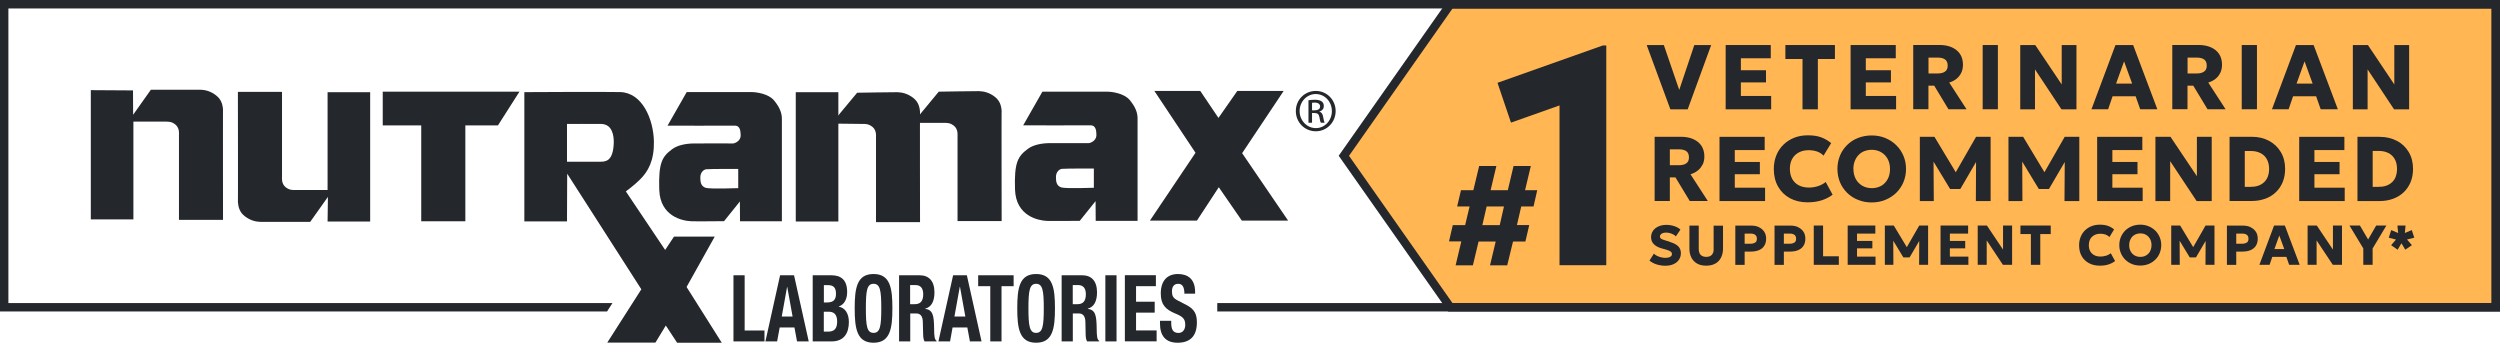 <svg width="378" height="52" viewBox="0 0 378 52" fill="none" xmlns="http://www.w3.org/2000/svg">
<path d="M219.29 46.46L203.19 23.55L219.29 0.64H377.36V46.46H219.29Z" fill="#FFB653"/>
<path d="M376.73 1.28V45.83H219.62L203.97 23.56L219.62 1.29H376.73M378 0H218.96L202.41 23.55L218.96 47.1H378V0Z" fill="#24272C"/>
<path d="M0 0V47.09H91.79L92.61 45.82H1.27V1.28H376.73V45.82H184.05V47.09H378V0H0Z" fill="#24272C"/>
<path d="M220.09 40.11L220.95 36.5H219.09L219.66 34.04H221.53L222.2 31.22H220.32L220.9 28.76H222.77L223.65 25.1H226.25L225.38 28.76H227.98L228.85 25.1H231.46L230.59 28.76H232.43L231.87 31.22H230.01L229.36 34.03H231.22L230.64 36.52H228.77L227.89 40.12H225.29L226.15 36.52H223.56L222.7 40.12H220.09V40.11ZM224.13 34.04H226.76L227.4 31.22H224.78L224.13 34.04Z" fill="#24272C"/>
<path d="M235.8 40.11V15.94L228.46 18.54L226.42 12.52L242.36 6.87H242.87V40.1H235.81L235.8 40.11Z" fill="#24272C"/>
<path d="M255.18 16.53L258.73 6.81H256.18L253.9 13.6L251.57 6.81H248.98L252.56 16.53H255.18Z" fill="#24272C"/>
<path d="M263.22 12.46H267.02V10.62H263.22V8.81H267.74V6.81H260.92V16.53H267.8V14.51H263.22V12.46Z" fill="#24272C"/>
<path d="M272.54 16.53H274.86V8.92H277.44V6.81H269.95V8.92H272.54V16.53Z" fill="#24272C"/>
<path d="M286.69 14.51H282.11V12.46H285.91V10.62H282.11V8.81H286.64V6.81H279.81V16.53H286.69V14.51Z" fill="#24272C"/>
<path d="M291.6 12.95H292.45L294.61 16.52H297.34L294.72 12.48C295.12 12.36 295.47 12.19 295.79 11.94C296.1 11.7 296.35 11.4 296.53 11.03C296.71 10.67 296.8 10.25 296.8 9.77C296.8 9.15 296.65 8.61 296.36 8.17C296.07 7.73 295.65 7.39 295.11 7.15C294.57 6.91 293.94 6.8 293.22 6.8H289.28V16.51H291.58V12.94L291.6 12.95ZM291.6 8.71H293.01C293.49 8.71 293.85 8.81 294.11 9C294.37 9.2 294.49 9.51 294.49 9.93C294.49 10.35 294.36 10.64 294.08 10.83C293.81 11.02 293.43 11.11 292.95 11.11H291.59V8.71H291.6Z" fill="#24272C"/>
<path d="M302.08 6.81H299.78V16.52H302.08V6.81Z" fill="#24272C"/>
<path d="M307.69 10.49L311.69 16.53H313.96V6.81H311.73V12.77L307.73 6.81H305.46V16.53H307.69V10.49Z" fill="#24272C"/>
<path d="M319.43 14.56H322.91L323.6 16.52H326.19L322.53 6.81H319.86L316.23 16.52H318.75L319.42 14.56H319.43ZM321.16 9.28L322.38 12.64H319.95L321.16 9.28Z" fill="#24272C"/>
<path d="M330.77 12.95H331.62L333.78 16.52H336.51L333.89 12.48C334.29 12.36 334.64 12.19 334.96 11.94C335.27 11.7 335.52 11.4 335.7 11.03C335.88 10.67 335.97 10.25 335.97 9.77C335.97 9.15 335.82 8.61 335.53 8.17C335.24 7.73 334.82 7.39 334.28 7.15C333.74 6.91 333.11 6.8 332.39 6.8H328.45V16.51H330.75V12.94L330.77 12.95ZM330.77 8.71H332.18C332.66 8.71 333.02 8.81 333.28 9C333.54 9.2 333.66 9.51 333.66 9.93C333.66 10.35 333.53 10.64 333.25 10.83C332.98 11.02 332.6 11.11 332.12 11.11H330.76V8.71H330.77Z" fill="#24272C"/>
<path d="M341.25 6.81H338.95V16.52H341.25V6.81Z" fill="#24272C"/>
<path d="M346.72 14.56H350.2L350.89 16.52H353.48L349.82 6.81H347.15L343.52 16.52H346.04L346.71 14.56H346.72ZM348.45 9.28L349.67 12.64H347.24L348.45 9.28Z" fill="#24272C"/>
<path d="M357.98 10.49L361.98 16.53H364.26V6.81H362.02V12.77L358.03 6.81H355.75V16.53H357.98V10.49Z" fill="#24272C"/>
<path d="M257.43 24.91C257.61 24.55 257.7 24.13 257.7 23.65C257.7 23.03 257.55 22.49 257.26 22.05C256.97 21.61 256.55 21.27 256.01 21.03C255.47 20.79 254.84 20.68 254.12 20.68H250.18V30.39H252.48V26.82H253.33L255.49 30.39H258.22L255.6 26.35C256 26.23 256.35 26.06 256.67 25.81C256.98 25.57 257.23 25.27 257.41 24.9L257.43 24.91ZM254.97 24.7C254.7 24.89 254.32 24.98 253.84 24.98H252.48V22.58H253.89C254.37 22.58 254.73 22.68 254.99 22.87C255.25 23.07 255.37 23.38 255.37 23.8C255.37 24.22 255.24 24.51 254.96 24.7H254.97Z" fill="#24272C"/>
<path d="M266.88 28.38H262.3V26.34H266.09V24.489H262.3V22.689H266.82V20.689H259.99V30.399H266.88V28.38Z" fill="#24272C"/>
<path d="M277.1 29.46L276.05 27.52C275.67 27.82 275.26 28.03 274.83 28.16C274.4 28.29 273.97 28.36 273.54 28.36C272.93 28.36 272.41 28.25 271.98 28.02C271.55 27.8 271.21 27.47 270.98 27.05C270.75 26.63 270.63 26.12 270.63 25.54C270.63 25.11 270.69 24.71 270.82 24.37C270.95 24.02 271.14 23.73 271.39 23.48C271.64 23.23 271.94 23.05 272.29 22.91C272.64 22.77 273.05 22.71 273.5 22.71C273.95 22.71 274.38 22.78 274.75 22.91C275.12 23.04 275.45 23.25 275.72 23.53L276.87 21.64C276.43 21.27 275.93 20.98 275.38 20.77C274.83 20.56 274.15 20.46 273.34 20.46C272.59 20.46 271.9 20.58 271.28 20.83C270.66 21.08 270.11 21.43 269.65 21.88C269.19 22.33 268.83 22.87 268.58 23.49C268.33 24.11 268.2 24.8 268.2 25.55C268.2 26.58 268.42 27.47 268.85 28.22C269.28 28.97 269.88 29.56 270.64 29.97C271.41 30.38 272.29 30.59 273.3 30.59C274.13 30.59 274.86 30.48 275.49 30.27C276.11 30.06 276.65 29.78 277.1 29.43V29.46Z" fill="#24272C"/>
<path d="M283 30.61C283.74 30.61 284.43 30.48 285.06 30.22C285.69 29.959 286.24 29.61 286.71 29.149C287.18 28.689 287.54 28.16 287.8 27.54C288.06 26.919 288.19 26.259 288.19 25.54C288.19 24.82 288.06 24.169 287.8 23.559C287.54 22.95 287.18 22.41 286.71 21.95C286.24 21.489 285.69 21.13 285.06 20.869C284.43 20.61 283.74 20.48 283 20.48C282.26 20.48 281.57 20.61 280.93 20.86C280.29 21.11 279.75 21.47 279.28 21.93C278.82 22.39 278.45 22.919 278.2 23.54C277.95 24.16 277.82 24.82 277.82 25.54C277.82 26.259 277.95 26.919 278.2 27.54C278.45 28.16 278.82 28.689 279.28 29.149C279.75 29.61 280.29 29.97 280.93 30.22C281.56 30.48 282.25 30.61 283 30.61ZM280.23 25.549C280.23 25.11 280.3 24.709 280.44 24.349C280.58 23.989 280.77 23.689 281.02 23.43C281.27 23.169 281.56 22.98 281.9 22.849C282.24 22.72 282.61 22.649 283 22.649C283.53 22.649 284.01 22.77 284.42 23.009C284.84 23.25 285.17 23.59 285.41 24.02C285.65 24.459 285.77 24.97 285.77 25.549C285.77 25.989 285.7 26.39 285.57 26.75C285.43 27.11 285.24 27.41 284.99 27.669C284.74 27.93 284.45 28.119 284.11 28.25C283.77 28.38 283.4 28.45 283.01 28.45C282.48 28.45 282.01 28.329 281.59 28.09C281.17 27.849 280.84 27.509 280.6 27.079C280.36 26.64 280.24 26.13 280.24 25.549H280.23Z" fill="#24272C"/>
<path d="M300.98 30.399V20.689H298.78L295.71 26.04L292.49 20.689H290.28V30.399H292.39L292.35 24.439L294.86 28.579H296.4L298.78 24.489L298.75 30.399H300.98Z" fill="#24272C"/>
<path d="M314.39 30.399V20.689H312.18L309.12 26.04L305.9 20.689H303.68V30.399H305.79L305.76 24.439L308.27 28.579H309.8L312.19 24.489L312.15 30.399H314.39Z" fill="#24272C"/>
<path d="M323.92 22.689V20.689H317.09V30.399H323.97V28.38H319.39V26.34H323.19V24.489H319.39V22.689H323.92Z" fill="#24272C"/>
<path d="M332.17 26.64L328.18 20.689H325.9V30.399H328.13V24.369L332.13 30.399H334.41V20.689H332.17V26.64Z" fill="#24272C"/>
<path d="M342.51 30.05C343.13 29.82 343.66 29.49 344.11 29.06C344.56 28.63 344.9 28.12 345.15 27.52C345.39 26.92 345.51 26.26 345.51 25.54C345.51 24.58 345.3 23.74 344.87 23.01C344.44 22.28 343.85 21.71 343.09 21.3C342.33 20.89 341.45 20.68 340.44 20.68H337.11V30.39H340.44C341.2 30.39 341.89 30.27 342.51 30.04V30.05ZM339.41 28.26V22.83H340.32C340.87 22.83 341.35 22.93 341.77 23.14C342.19 23.35 342.51 23.65 342.74 24.06C342.97 24.46 343.09 24.96 343.09 25.54C343.09 25.98 343.02 26.37 342.89 26.71C342.76 27.05 342.57 27.33 342.32 27.56C342.07 27.79 341.78 27.97 341.44 28.08C341.1 28.2 340.73 28.25 340.31 28.25H339.4L339.41 28.26Z" fill="#24272C"/>
<path d="M349.94 26.34H353.74V24.489H349.94V22.689H354.47V20.689H347.64V30.399H354.52V28.38H349.94V26.34Z" fill="#24272C"/>
<path d="M362.43 21.309C361.67 20.899 360.79 20.689 359.78 20.689H356.45V30.399H359.78C360.54 30.399 361.23 30.279 361.85 30.049C362.47 29.82 363 29.489 363.45 29.059C363.9 28.63 364.24 28.119 364.49 27.52C364.73 26.919 364.85 26.259 364.85 25.54C364.85 24.579 364.64 23.739 364.21 23.009C363.78 22.279 363.19 21.709 362.43 21.299V21.309ZM362.24 26.709C362.11 27.049 361.92 27.329 361.67 27.559C361.42 27.79 361.13 27.97 360.79 28.079C360.45 28.2 360.08 28.25 359.66 28.25H358.75V22.82H359.66C360.21 22.82 360.69 22.919 361.11 23.13C361.53 23.34 361.85 23.64 362.08 24.049C362.31 24.45 362.43 24.95 362.43 25.529C362.43 25.97 362.36 26.36 362.23 26.7L362.24 26.709Z" fill="#24272C"/>
<path d="M252.44 36.54L251.92 36.39C251.69 36.32 251.5 36.25 251.36 36.2C251.22 36.15 251.13 36.08 251.07 36.01C251.01 35.94 250.98 35.86 250.98 35.77C250.98 35.65 251.02 35.54 251.1 35.45C251.18 35.36 251.29 35.29 251.42 35.24C251.55 35.19 251.72 35.17 251.91 35.17C252.1 35.17 252.29 35.19 252.47 35.24C252.65 35.29 252.83 35.35 252.99 35.44C253.15 35.53 253.28 35.62 253.39 35.74L254.08 34.72C253.85 34.49 253.53 34.32 253.15 34.19C252.76 34.06 252.35 34 251.9 34C251.57 34 251.27 34.05 251 34.14C250.73 34.23 250.48 34.36 250.28 34.52C250.08 34.68 249.92 34.88 249.81 35.1C249.7 35.32 249.64 35.57 249.64 35.84C249.64 36.26 249.77 36.61 250.04 36.9C250.31 37.19 250.75 37.43 251.36 37.59L251.87 37.73C252.23 37.83 252.47 37.93 252.6 38.03C252.73 38.13 252.8 38.26 252.8 38.41C252.8 38.6 252.71 38.74 252.52 38.84C252.34 38.94 252.1 38.99 251.81 38.99C251.6 38.99 251.39 38.96 251.17 38.91C250.95 38.86 250.75 38.78 250.55 38.69C250.35 38.6 250.2 38.48 250.07 38.35L249.4 39.4C249.69 39.65 250.05 39.84 250.48 39.98C250.91 40.11 251.34 40.18 251.79 40.18C252.27 40.18 252.69 40.1 253.04 39.94C253.39 39.78 253.66 39.56 253.86 39.27C254.05 38.98 254.15 38.65 254.15 38.28C254.15 37.85 254.01 37.5 253.74 37.23C253.47 36.96 253.03 36.74 252.42 36.56L252.44 36.54Z" fill="#24272C"/>
<path d="M259.11 37.649C259.11 38.049 259.01 38.349 258.81 38.549C258.61 38.749 258.34 38.839 257.98 38.839C257.62 38.839 257.35 38.739 257.15 38.549C256.95 38.349 256.85 38.049 256.85 37.649V34.109H255.44V37.599C255.44 38.099 255.54 38.539 255.73 38.929C255.92 39.319 256.21 39.619 256.58 39.839C256.95 40.059 257.42 40.169 257.98 40.169C258.54 40.169 259 40.059 259.38 39.839C259.76 39.619 260.04 39.309 260.23 38.929C260.42 38.539 260.52 38.099 260.52 37.609V34.119H259.1V37.659L259.11 37.649Z" fill="#24272C"/>
<path d="M265.94 34.339C265.6 34.179 265.2 34.109 264.76 34.109H262.38V40.049H263.79V38.039H264.73C265.22 38.039 265.64 37.959 265.98 37.809C266.32 37.659 266.59 37.439 266.77 37.139C266.95 36.849 267.04 36.489 267.04 36.079C267.04 35.669 266.94 35.309 266.74 35.019C266.54 34.729 266.27 34.499 265.93 34.349L265.94 34.339ZM265.38 36.669C265.21 36.789 264.98 36.849 264.69 36.849H263.79V35.319H264.7C264.98 35.319 265.21 35.379 265.38 35.499C265.55 35.619 265.64 35.819 265.64 36.099C265.64 36.379 265.56 36.559 265.39 36.679L265.38 36.669Z" fill="#24272C"/>
<path d="M271.87 34.339C271.53 34.179 271.13 34.109 270.69 34.109H268.31V40.049H269.72V38.039H270.66C271.15 38.039 271.57 37.959 271.91 37.809C272.25 37.659 272.52 37.439 272.7 37.139C272.88 36.849 272.97 36.489 272.97 36.079C272.97 35.669 272.87 35.309 272.67 35.019C272.47 34.729 272.2 34.499 271.86 34.349L271.87 34.339ZM271.31 36.669C271.14 36.789 270.91 36.849 270.62 36.849H269.72V35.319H270.63C270.91 35.319 271.14 35.379 271.31 35.499C271.48 35.619 271.57 35.819 271.57 36.099C271.57 36.379 271.49 36.559 271.32 36.679L271.31 36.669Z" fill="#24272C"/>
<path d="M275.65 34.1H274.24V40.04H278.03V38.75H275.65V34.1Z" fill="#24272C"/>
<path d="M280.78 37.55H283.1V36.43H280.78V35.32H283.55V34.1H279.37V40.04H283.58V38.8H280.78V37.55Z" fill="#24272C"/>
<path d="M288.31 37.37L286.34 34.1H284.99V40.04H286.28L286.26 36.4L287.79 38.92H288.73L290.19 36.43L290.17 40.04H291.53V34.1H290.19L288.31 37.37Z" fill="#24272C"/>
<path d="M294.82 37.55H297.14V36.43H294.82V35.32H297.58V34.1H293.41V40.04H297.62V38.8H294.82V37.55Z" fill="#24272C"/>
<path d="M302.86 37.74L300.42 34.1H299.03V40.04H300.39V36.35L302.84 40.04H304.23V34.1H302.86V37.74Z" fill="#24272C"/>
<path d="M305.49 35.39H307.07V40.04H308.49V35.39H310.07V34.1H305.49V35.39Z" fill="#24272C"/>
<path d="M318.39 38.67C318.13 38.75 317.87 38.79 317.6 38.79C317.23 38.79 316.91 38.72 316.65 38.58C316.39 38.44 316.18 38.25 316.04 37.99C315.9 37.73 315.83 37.42 315.83 37.07C315.83 36.8 315.87 36.57 315.95 36.35C316.03 36.13 316.14 35.96 316.3 35.81C316.46 35.66 316.63 35.55 316.85 35.46C317.07 35.37 317.31 35.34 317.59 35.34C317.87 35.34 318.12 35.38 318.35 35.46C318.58 35.54 318.78 35.67 318.95 35.84L319.65 34.69C319.38 34.46 319.07 34.28 318.74 34.16C318.41 34.04 317.99 33.97 317.49 33.97C317.03 33.97 316.61 34.05 316.23 34.2C315.85 34.35 315.52 34.57 315.24 34.84C314.96 35.12 314.74 35.45 314.59 35.83C314.44 36.21 314.36 36.63 314.36 37.09C314.36 37.72 314.49 38.26 314.75 38.72C315.01 39.18 315.38 39.54 315.85 39.79C316.32 40.04 316.86 40.17 317.48 40.17C317.99 40.17 318.43 40.11 318.82 39.98C319.21 39.85 319.53 39.68 319.8 39.47L319.15 38.29C318.92 38.47 318.67 38.6 318.41 38.68L318.39 38.67Z" fill="#24272C"/>
<path d="M325.88 34.87C325.59 34.59 325.26 34.37 324.87 34.21C324.48 34.05 324.06 33.97 323.61 33.97C323.16 33.97 322.73 34.05 322.35 34.2C321.96 34.36 321.63 34.57 321.34 34.85C321.06 35.13 320.84 35.46 320.68 35.83C320.52 36.21 320.44 36.61 320.44 37.06C320.44 37.51 320.52 37.91 320.68 38.28C320.84 38.66 321.06 38.98 321.34 39.26C321.62 39.54 321.96 39.76 322.35 39.92C322.74 40.08 323.16 40.15 323.61 40.15C324.06 40.15 324.49 40.07 324.87 39.92C325.26 39.76 325.59 39.54 325.88 39.26C326.17 38.98 326.39 38.65 326.54 38.28C326.69 37.91 326.78 37.5 326.78 37.06C326.78 36.62 326.7 36.22 326.54 35.85C326.38 35.48 326.16 35.15 325.88 34.86V34.87ZM325.18 37.8C325.1 38.02 324.98 38.21 324.83 38.36C324.68 38.52 324.5 38.63 324.29 38.72C324.08 38.81 323.86 38.84 323.62 38.84C323.3 38.84 323.01 38.77 322.75 38.62C322.49 38.47 322.29 38.27 322.15 38C322 37.73 321.93 37.42 321.93 37.06C321.93 36.79 321.97 36.54 322.06 36.33C322.15 36.11 322.26 35.93 322.41 35.77C322.56 35.61 322.74 35.5 322.95 35.41C323.16 35.32 323.38 35.29 323.62 35.29C323.95 35.29 324.24 35.36 324.49 35.51C324.74 35.66 324.94 35.86 325.09 36.13C325.24 36.4 325.31 36.71 325.31 37.07C325.31 37.34 325.27 37.58 325.18 37.8Z" fill="#24272C"/>
<path d="M331.61 37.37L329.64 34.1H328.29V40.04H329.58L329.56 36.4L331.09 38.92H332.03L333.49 36.43L333.47 40.04H334.83V34.1H333.48L331.61 37.37Z" fill="#24272C"/>
<path d="M340.27 34.339C339.93 34.179 339.53 34.109 339.09 34.109H336.71V40.049H338.12V38.039H339.06C339.55 38.039 339.97 37.959 340.31 37.809C340.65 37.659 340.92 37.439 341.1 37.139C341.28 36.849 341.37 36.489 341.37 36.079C341.37 35.669 341.27 35.309 341.07 35.019C340.87 34.729 340.6 34.499 340.26 34.349L340.27 34.339ZM339.71 36.669C339.54 36.789 339.31 36.849 339.02 36.849H338.12V35.319H339.03C339.31 35.319 339.54 35.379 339.71 35.499C339.88 35.619 339.97 35.819 339.97 36.099C339.97 36.379 339.89 36.559 339.72 36.679L339.71 36.669Z" fill="#24272C"/>
<path d="M343.84 34.1L341.62 40.04H343.16L343.57 38.84H345.7L346.12 40.04H347.71L345.47 34.1H343.84ZM343.89 37.66L344.63 35.61L345.38 37.66H343.9H343.89Z" fill="#24272C"/>
<path d="M352.74 37.74L350.3 34.1H348.91V40.04H350.27V36.35L352.72 40.04H354.11V34.1H352.74V37.74Z" fill="#24272C"/>
<path d="M358.06 36.21L356.82 34.1H355.24L357.33 37.56V40.04H358.74V37.57L360.82 34.1H359.28L358.06 36.21Z" fill="#24272C"/>
<path d="M365.04 35.94L364.66 34.79L363.61 35.23L363.72 34.1H362.49L362.6 35.23L361.55 34.79L361.18 35.94L362.27 36.22L361.54 37.07L362.52 37.76L363.1 36.78L363.68 37.75L364.68 37.07L363.94 36.21L365.04 35.94Z" fill="#24272C"/>
<path d="M13.74 13.63L20.11 13.67L20.13 17.35L22.81 13.57C22.81 13.57 29.83 13.57 30.31 13.57C31.09 13.58 31.92 13.83 32.68 14.43C33.44 15.02 33.67 15.77 33.72 16.6C33.7 16.21 33.72 33.24 33.72 33.24H27.06V20.3C27.06 20.3 27.18 19.37 26.53 18.84C25.95 18.37 25.49 18.39 25.05 18.39H20.17V33.17H13.73V13.63H13.74Z" fill="#24272C"/>
<path d="M55.97 33.491H49.53L49.58 29.771L46.9 33.551C46.9 33.551 39.88 33.551 39.39 33.551C38.61 33.531 37.78 33.291 37.01 32.691C36.25 32.101 36.03 31.351 35.97 30.521C36 30.911 35.97 13.891 35.97 13.891H42.64V26.831C42.64 26.831 42.52 27.761 43.17 28.291C43.76 28.761 44.21 28.731 44.66 28.731H49.53V13.941H55.97V33.491Z" fill="#24272C"/>
<path d="M126.76 13.94H120.32V33.49H126.76V13.94Z" fill="#24272C"/>
<path d="M138.55 17.96L141.94 13.86C141.94 13.86 147.56 13.77 148.04 13.78C148.82 13.8 149.65 14.04 150.41 14.63C151.17 15.22 151.4 15.97 151.45 16.8C151.42 16.41 151.45 33.43 151.45 33.43H144.78V20.49C144.78 20.49 144.9 19.56 144.25 19.03C143.67 18.56 143.22 18.58 142.77 18.58C142.32 18.58 138.5 18.58 138.5 18.58L138.54 17.95L138.55 17.96Z" fill="#24272C"/>
<path d="M57.87 13.86H78.54L75.29 18.96H70.36V33.46H63.69V18.96H57.87V13.86Z" fill="#24272C"/>
<path d="M174.54 13.75H181.48L184.23 17.83L187.08 13.75H194.09L187.81 23.16L194.76 33.35H187.76L184.28 28.31L180.98 33.35H173.87L180.76 23.1L174.54 13.75Z" fill="#24272C"/>
<path d="M100.92 19.02L103.83 13.92H113.63C114.36 13.92 116.19 14.17 117.03 15.18C117.87 16.19 118.22 17.06 118.22 17.95V33.46H111.89L111.87 30.46L109.48 33.44C109.48 33.44 105.23 33.49 104.5 33.45C103.21 33.4 99.81 32.73 99.68 28.69C99.55 24.61 100.11 23.69 101.62 22.56C102.42 21.96 103.67 21.7 104.94 21.69C107.03 21.67 110.88 21.69 110.88 21.69C110.88 21.69 112.1 21.47 111.98 20.29C111.95 20.01 112 18.99 111.1 19C110.17 19.02 100.9 19 100.9 19L100.92 19.02ZM106.83 25.58C106.32 25.64 105.89 26.13 105.89 26.82C105.89 27.51 105.96 28.16 106.71 28.4C107.36 28.6 111.62 28.45 111.62 28.45V25.54C111.62 25.54 107.38 25.53 106.83 25.59V25.58Z" fill="#24272C"/>
<path d="M79.28 33.461V13.931C79.28 13.931 91.33 13.861 93.77 13.921C97.12 14.011 98.8 18.021 98.87 21.371C98.93 24.241 98.02 25.911 96.76 27.151C95.92 27.991 94.63 28.941 94.63 28.941L100.57 37.791L101.91 35.771H108.07L103.81 43.391L109.13 51.821H102.38L100.67 49.221L99.1 51.801H91.82L96.97 43.741L85.76 26.261L85.73 33.471H79.26L79.28 33.461ZM85.73 18.741V24.451C85.73 24.451 90.02 24.461 90.79 24.451C91.56 24.441 92.71 24.411 92.8 21.611C92.83 20.521 92.59 18.781 90.91 18.741C90.05 18.721 85.73 18.741 85.73 18.741Z" fill="#24272C"/>
<path d="M126.29 18L129.6 14.02C129.6 14.02 135.22 13.93 135.7 13.94C136.48 13.96 137.3 14.2 138.07 14.79C138.83 15.38 139.06 16.14 139.11 16.96C139.08 16.57 139.11 33.59 139.11 33.59H132.45V20.65C132.45 20.65 132.57 19.72 131.92 19.19C131.33 18.72 130.88 18.74 130.44 18.74C129.39 18.74 126.17 18.69 126.17 18.69L126.3 17.98L126.29 18Z" fill="#24272C"/>
<path d="M154.7 18.96L157.61 13.86H167.41C168.14 13.86 169.97 14.11 170.81 15.12C171.65 16.13 172 16.99 172 17.89V33.4H165.67L165.65 30.41L163.26 33.39C163.26 33.39 159.01 33.43 158.28 33.4C156.99 33.34 153.59 32.68 153.47 28.64C153.34 24.57 153.89 23.64 155.41 22.51C156.21 21.91 157.45 21.65 158.73 21.64C160.81 21.63 164.66 21.64 164.66 21.64C164.66 21.64 165.88 21.42 165.77 20.24C165.75 19.96 165.78 18.94 164.89 18.95C163.97 18.97 154.7 18.95 154.7 18.95V18.96ZM160.6 25.52C160.09 25.58 159.66 26.07 159.66 26.76C159.66 27.45 159.73 28.1 160.48 28.34C161.13 28.54 165.39 28.39 165.39 28.39V25.48C165.39 25.48 161.15 25.47 160.6 25.53V25.52Z" fill="#24272C"/>
<path d="M110.9 51.621V41.621H112.59V49.971H115.59V51.621H110.9Z" fill="#24272C"/>
<path d="M117.97 41.621H120.06L122.28 51.621H120.51L120.12 49.511H117.89L117.5 51.621H115.73L117.95 41.621H117.97ZM118.2 47.861H119.84L119.03 43.371H119.01L118.2 47.861Z" fill="#24272C"/>
<path d="M122.87 41.621H125.7C127.08 41.621 128.09 42.241 128.09 44.151C128.09 45.231 127.65 46.061 126.82 46.341V46.371C127.75 46.521 128.35 47.371 128.35 48.691C128.35 50.261 127.7 51.621 125.73 51.621H122.88V41.621H122.87ZM124.56 45.731H125.05C125.98 45.731 126.4 45.351 126.4 44.411C126.4 43.471 126.01 43.111 125.18 43.111H124.57V45.731H124.56ZM124.56 50.141H125.22C126.03 50.141 126.58 49.791 126.58 48.631C126.58 47.471 126.03 47.131 125.29 47.131H124.56V50.141Z" fill="#24272C"/>
<path d="M132.08 41.431C134.62 41.431 134.93 43.591 134.93 46.621C134.93 49.651 134.61 51.821 132.08 51.821C129.55 51.821 129.23 49.661 129.23 46.621C129.23 43.581 129.55 41.431 132.08 41.431ZM132.08 50.331C133.08 50.331 133.25 49.311 133.25 46.621C133.25 43.931 133.08 42.911 132.08 42.911C131.08 42.911 130.92 43.951 130.92 46.621C130.92 49.291 131.08 50.331 132.08 50.331Z" fill="#24272C"/>
<path d="M135.93 41.621H139.06C140.45 41.621 141.29 42.491 141.29 44.201C141.29 45.531 140.85 46.431 139.89 46.661V46.691C141.04 46.871 141.22 47.631 141.24 49.751C141.25 50.801 141.3 51.351 141.62 51.541V51.621H139.79C139.63 51.341 139.59 50.961 139.58 50.571L139.53 48.651C139.51 47.871 139.21 47.391 138.53 47.391H137.63V51.621H135.94V41.621H135.93ZM137.62 45.991H138.32C139.13 45.991 139.59 45.571 139.59 44.491C139.59 43.561 139.18 43.101 138.41 43.101H137.61V45.991H137.62Z" fill="#24272C"/>
<path d="M144.1 41.621H146.19L148.41 51.621H146.65L146.26 49.511H144.03L143.65 51.621H141.89L144.11 41.621H144.1ZM144.32 47.861H145.96L145.15 43.371H145.12L144.31 47.861H144.32Z" fill="#24272C"/>
<path d="M153.26 41.621V43.271H151.43V51.621H149.73V43.271H147.9V41.621H153.26Z" fill="#24272C"/>
<path d="M156.66 41.431C159.2 41.431 159.51 43.591 159.51 46.621C159.51 49.651 159.19 51.821 156.66 51.821C154.13 51.821 153.81 49.661 153.81 46.621C153.81 43.581 154.12 41.431 156.66 41.431ZM156.66 50.331C157.65 50.331 157.82 49.311 157.82 46.621C157.82 43.931 157.65 42.911 156.66 42.911C155.67 42.911 155.5 43.951 155.5 46.621C155.5 49.291 155.67 50.331 156.66 50.331Z" fill="#24272C"/>
<path d="M160.52 41.621H163.64C165.03 41.621 165.87 42.491 165.87 44.201C165.87 45.531 165.42 46.431 164.47 46.661V46.691C165.62 46.871 165.8 47.631 165.82 49.751C165.83 50.801 165.88 51.351 166.2 51.541V51.621H164.37C164.2 51.341 164.16 50.961 164.15 50.571L164.11 48.651C164.09 47.871 163.8 47.391 163.11 47.391H162.21V51.621H160.52V41.621ZM162.21 45.991H162.91C163.72 45.991 164.18 45.571 164.18 44.491C164.18 43.561 163.77 43.101 163 43.101H162.2V45.991H162.21Z" fill="#24272C"/>
<path d="M167.13 51.621V41.621H168.82V51.621H167.13Z" fill="#24272C"/>
<path d="M174.77 41.62V43.27H171.77V45.62H174.59V47.27H171.77V49.96H174.88V51.61H170.08V41.61H174.77V41.62Z" fill="#24272C"/>
<path d="M177.09 48.501V48.801C177.09 49.741 177.31 50.341 178.2 50.341C178.72 50.341 179.21 49.951 179.21 49.111C179.21 48.201 178.82 47.861 177.7 47.401C176.2 46.781 175.51 46.041 175.51 44.371C175.51 42.431 176.51 41.431 178.1 41.431C179.6 41.431 180.7 42.201 180.7 44.121V44.401H179.08C179.08 43.461 178.81 42.911 178.16 42.911C177.4 42.911 177.2 43.481 177.2 44.071C177.2 44.691 177.35 45.071 178.07 45.431L179.37 46.101C180.64 46.761 180.97 47.531 180.97 48.751C180.97 50.871 179.89 51.821 178.06 51.821C176.23 51.821 175.39 50.761 175.39 48.911V48.501H177.08H177.09Z" fill="#24272C"/>
<path d="M198.96 13.75C200.62 13.75 201.95 15.1 201.95 16.79C201.95 18.48 200.62 19.85 198.95 19.85C197.28 19.85 195.93 18.51 195.93 16.79C195.93 15.07 197.28 13.75 198.95 13.75H198.96ZM198.94 14.22C197.6 14.22 196.5 15.37 196.5 16.79C196.5 18.21 197.6 19.37 198.95 19.37C200.3 19.38 201.38 18.23 201.38 16.8C201.38 15.37 200.3 14.22 198.95 14.22H198.94ZM198.38 18.56H197.84V15.16C198.12 15.12 198.39 15.08 198.8 15.08C199.31 15.08 199.65 15.19 199.85 15.34C200.05 15.49 200.16 15.72 200.16 16.04C200.16 16.49 199.86 16.76 199.5 16.87V16.9C199.8 16.95 200 17.22 200.07 17.72C200.15 18.25 200.23 18.45 200.29 18.56H199.72C199.64 18.45 199.56 18.14 199.49 17.69C199.41 17.26 199.19 17.09 198.76 17.09H198.38V18.55V18.56ZM198.38 16.68H198.77C199.22 16.68 199.6 16.52 199.6 16.1C199.6 15.8 199.38 15.51 198.77 15.51C198.59 15.51 198.47 15.52 198.38 15.54V16.69V16.68Z" fill="#24272C"/>
</svg>
